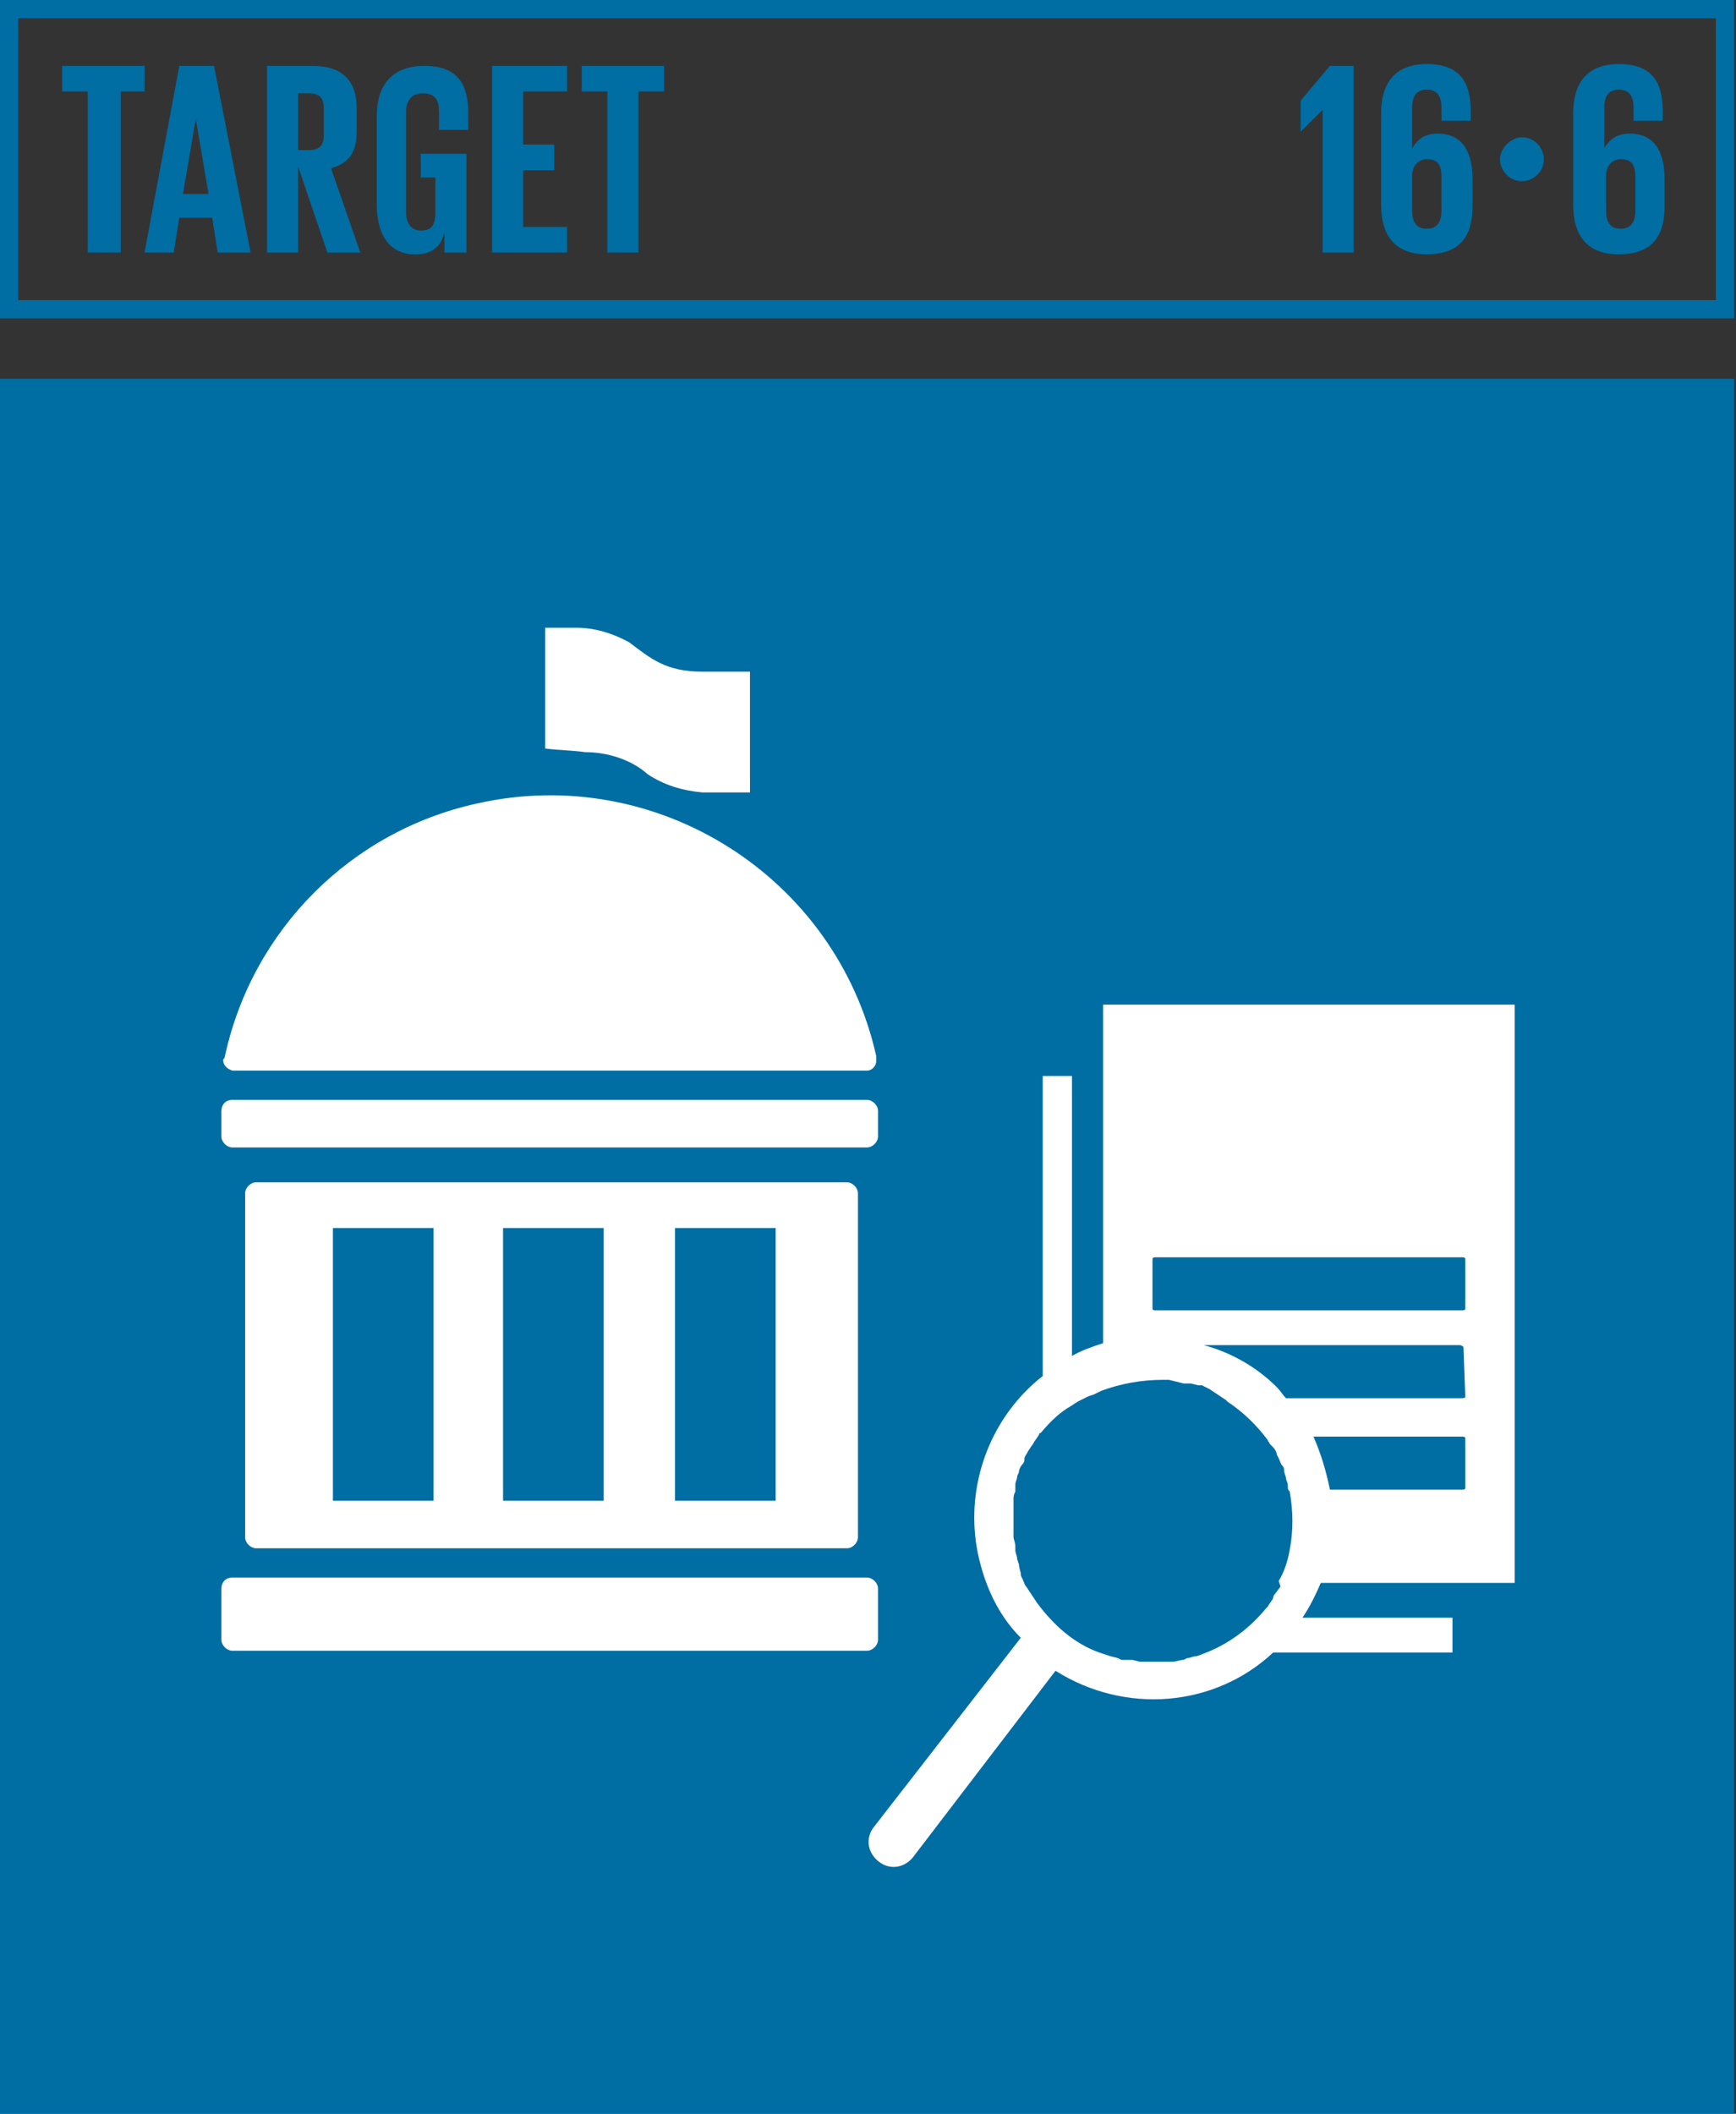 <?xml version="1.0" encoding="UTF-8"?><svg id="Capa_1" xmlns="http://www.w3.org/2000/svg" viewBox="0 0 467 568.37"><rect x="0" y="0" width="467" height="568.37" fill="#333333" stroke="none"/><defs><style>.cls-1{fill:#006da3;}.cls-2{fill:#fff;}</style></defs><path class="cls-1" d="M4.92,80.7H461.59V4.92H4.92V80.7Zm462.08,4.92H0V0H466.51V85.62h.49Z"/><polygon class="cls-1" points="16.73 17.72 38.88 17.72 38.88 24.6 32.48 24.6 32.48 67.91 23.62 67.91 23.62 24.6 16.73 24.6 16.73 17.72"/><path class="cls-1" d="M49.21,52.16h6.89l-3.44-20.18-3.44,20.18Zm-10.33,15.75l9.35-50.19h9.35l9.84,50.19h-8.86l-1.48-9.35h-8.86l-1.48,9.35h-7.87Z"/><path class="cls-1" d="M80.21,24.6v15.75h2.95c2.95,0,3.94-1.48,3.94-3.94v-7.38c0-2.95-1.48-3.94-3.94-3.94h-2.95v-.49Zm0,20.18v23.13h-8.37V17.72h12.3c8.37,0,11.81,4.43,11.81,11.32v6.4c0,5.41-1.97,8.37-6.89,9.84l7.87,22.64h-8.86l-7.87-23.13Z"/><path class="cls-1" d="M113.67,41.34h11.81v26.57h-5.91v-5.41c-.98,3.94-3.44,5.91-7.87,5.91-7.38,0-10.33-5.91-10.33-13.29V31c0-7.87,3.94-13.29,12.79-13.29,9.35,0,11.81,5.41,11.81,12.79v4.43h-7.87v-4.92c0-2.95-.98-4.92-4.43-4.92-2.95,0-4.43,1.97-4.43,4.92v27.07c0,2.95,1.48,4.92,3.94,4.92,2.95,0,3.94-1.48,3.94-4.92v-9.35h-3.94v-6.4h.49Z"/><polygon class="cls-1" points="132.37 17.72 152.55 17.72 152.55 24.6 140.74 24.6 140.74 38.88 149.11 38.88 149.11 45.77 140.74 45.77 140.74 61.02 152.55 61.02 152.55 67.91 132.37 67.91 132.37 17.72"/><polygon class="cls-1" points="156.49 17.72 178.63 17.72 178.63 24.6 171.74 24.6 171.74 67.91 163.38 67.91 163.38 24.6 156.49 24.6 156.49 17.72"/><polygon class="cls-1" points="364.15 17.72 364.15 67.91 355.79 67.91 355.79 29.53 349.88 35.43 349.88 27.07 357.75 17.72 364.15 17.72"/><path class="cls-1" d="M387.77,56.59v-8.86c0-3.44-.98-4.92-3.94-4.92-2.46,0-3.94,1.97-3.94,4.43v9.35c0,2.95,.98,4.92,3.94,4.92,2.46,0,3.94-1.48,3.94-4.92m-16.24-1.48V30.51c0-7.87,3.44-13.29,12.3-13.29,9.35,0,11.81,5.41,11.81,12.79v2.46h-7.87v-3.44c0-2.95-.98-4.92-3.94-4.92s-3.94,1.97-3.94,4.92v10.83c1.48-2.46,3.44-3.94,6.89-3.94,5.91,0,9.35,3.94,9.35,12.3v7.38c0,7.87-3.44,12.79-12.3,12.79s-12.3-5.41-12.3-13.29"/><path class="cls-1" d="M409.42,36.91c3.44,0,5.91,2.95,5.91,5.91,0,3.44-2.95,5.91-5.91,5.91-3.44,0-5.91-2.95-5.91-5.91s2.95-5.91,5.91-5.91"/><path class="cls-1" d="M439.93,56.59v-8.86c0-3.44-.98-4.92-3.94-4.92-2.46,0-3.94,1.97-3.94,4.43v9.35c0,2.95,.98,4.92,3.94,4.92,2.46,0,3.94-1.48,3.94-4.92m-16.73-1.48V30.51c0-7.87,3.44-13.29,12.3-13.29,9.35,0,11.81,5.41,11.81,12.79v2.46h-7.87v-3.44c0-2.95-.98-4.92-3.94-4.92s-3.94,1.97-3.94,4.92v10.83c1.48-2.46,3.44-3.94,6.89-3.94,5.91,0,9.35,3.94,9.35,12.3v7.38c0,7.87-3.44,12.79-12.3,12.79s-12.3-5.41-12.3-13.29"/><g><rect class="cls-1" y="101.86" width="466.51" height="466.51"/><path class="cls-2" d="M62.5,295.75H233.25c1.48,0,2.95,1.48,2.95,2.95v6.89c0,1.48-1.48,2.95-2.95,2.95H62.5c-1.48,0-2.95-1.48-2.95-2.95v-6.89c0-1.48,.98-2.95,2.95-2.95"/><path class="cls-2" d="M62.5,424.19H233.25c1.48,0,2.95,1.48,2.95,2.95v13.78c0,1.48-1.48,2.95-2.95,2.95H62.5c-1.48,0-2.95-1.48-2.95-2.95v-13.78c0-1.48,.98-2.95,2.95-2.95"/><path class="cls-2" d="M62.5,287.88H233.25c1.48,0,2.46-1.48,2.46-2.46v-1.48c-10.83-48.23-59.05-78.74-107.28-67.91-33.95,7.38-60.53,33.95-67.91,67.91,0,.49-.49,.98-.49,.98,0,1.48,.98,2.46,2.46,2.95"/><path class="cls-2" d="M89.56,330.2h27.07v73.32h-27.07v-73.32Zm45.77,0h27.07v73.32h-27.07v-73.32Zm46.26,0h27.07v73.32h-27.07v-73.32Zm46.26,86.12c1.48,0,2.95-1.48,2.95-2.95v-92.51c0-1.48-1.48-2.95-2.95-2.95H68.89c-1.48,0-2.95,1.48-2.95,2.95v92.51c0,1.48,1.48,2.95,2.95,2.95H227.84Z"/><path class="cls-2" d="M157.47,202.25c5.91,0,12.3,1.97,16.73,5.91,4.43,2.95,9.35,4.43,14.76,4.92h12.79v-32.48h-12.79c-9.84,0-13.78-3.44-19.68-7.87-4.43-2.46-9.35-3.94-14.27-3.94h-8.37v32.48c3.94,.49,7.38,.49,10.83,.98"/><path class="cls-2" d="M394.17,351.85c0,.49-.49,.49-.98,.49h-82.18c-.49,0-.98,0-.98-.49v-13.29c0-.49,.49-.49,.98-.49h82.18c.49,0,.98,0,.98,.49v13.29Zm0,23.62c0,.49-.49,.49-.98,.49h-47.24c-.98-.98-1.48-1.97-2.46-2.95-5.41-5.41-12.3-9.35-19.68-11.32h68.89c.49,0,.98,.49,.98,.49l.49,13.29Zm0,24.6c0,.49-.49,.49-.98,.49h-35.43c-.98-4.92-2.46-9.84-4.43-14.27h39.86c.49,0,.98,0,.98,.49v13.29Zm-70.86,44.78l-1.48,.49c-.98,0-1.48,.49-2.46,.49l-.98,.49c-.98,0-1.97,.49-2.95,.49h-8.86l-1.97-.49h-2.95l-.98-.49-1.97-.49-1.48-.49-1.48-.49c-6.89-2.46-12.3-7.38-16.73-13.29l-.98-1.48-.98-1.48-.98-1.48c-.49-.49-.49-.98-.98-1.97s-.49-.98-.49-1.48-.49-1.48-.49-2.46l-.49-1.48c0-.98-.49-1.48-.49-2.46v-.98c0-.98-.49-1.97-.49-2.46v-10.33c0-.49,0-.98,.49-1.97v-1.97c0-.49,.49-1.48,.49-1.97s.49-.98,.49-1.48,.49-1.48,.98-1.97c.49-.49,.49-.98,.49-1.48s.49-.98,.98-1.97l.98-1.48c.49-.49,.49-.98,.98-1.48l.98-1.48s0-.49,.49-.49c2.46-2.95,4.92-5.41,8.37-7.38l1.48-.98,.98-.49,1.97-.98,1.48-.49,1.97-.98c5.41-1.97,10.83-2.95,16.73-2.95h1.48l1.97,.49,1.97,.49h1.97l1.97,.49h.98l1.97,.98,1.48,.98,1.48,.98,1.48,.98,.49,.49c4.43,2.95,7.87,6.4,10.83,10.33,0,.49,.49,.49,.49,.98l.98,.98c.49,.49,.98,1.48,.98,1.97l.49,.98c.49,.98,.49,1.48,.98,1.97s.49,.98,.49,1.48,.49,1.48,.49,1.97,.49,.98,.49,1.97,0,.98,.49,1.48c.98,5.41,.98,10.83,0,15.75-.49,2.95-1.48,5.91-2.95,8.37l.49,1.48-1.48,1.97q-.49,.49-.49,.98c0,.49-.98,1.48-1.48,2.46l-.49,.49c-4.43,5.41-10.33,9.84-17.22,12.3m-26.57-174.69v91.04c-2.95,.98-5.91,1.97-8.37,3.44v-75.29h-7.87v80.7c-1.97,1.48-3.44,2.95-4.92,4.43-11.81,12.3-16.24,30.02-11.81,46.26,1.97,7.38,5.41,14.27,10.83,19.68l-39.37,50.69c-2.46,2.95-1.97,6.89,.98,9.35,2.95,2.46,6.89,1.97,9.35-.98l38.38-50.19c18.7,11.81,42.81,9.84,58.56-4.92h48.23v-9.35h-40.35c1.97-2.95,3.44-5.91,4.92-9.35h52.16v-155.5h-110.72Z"/></g></svg>